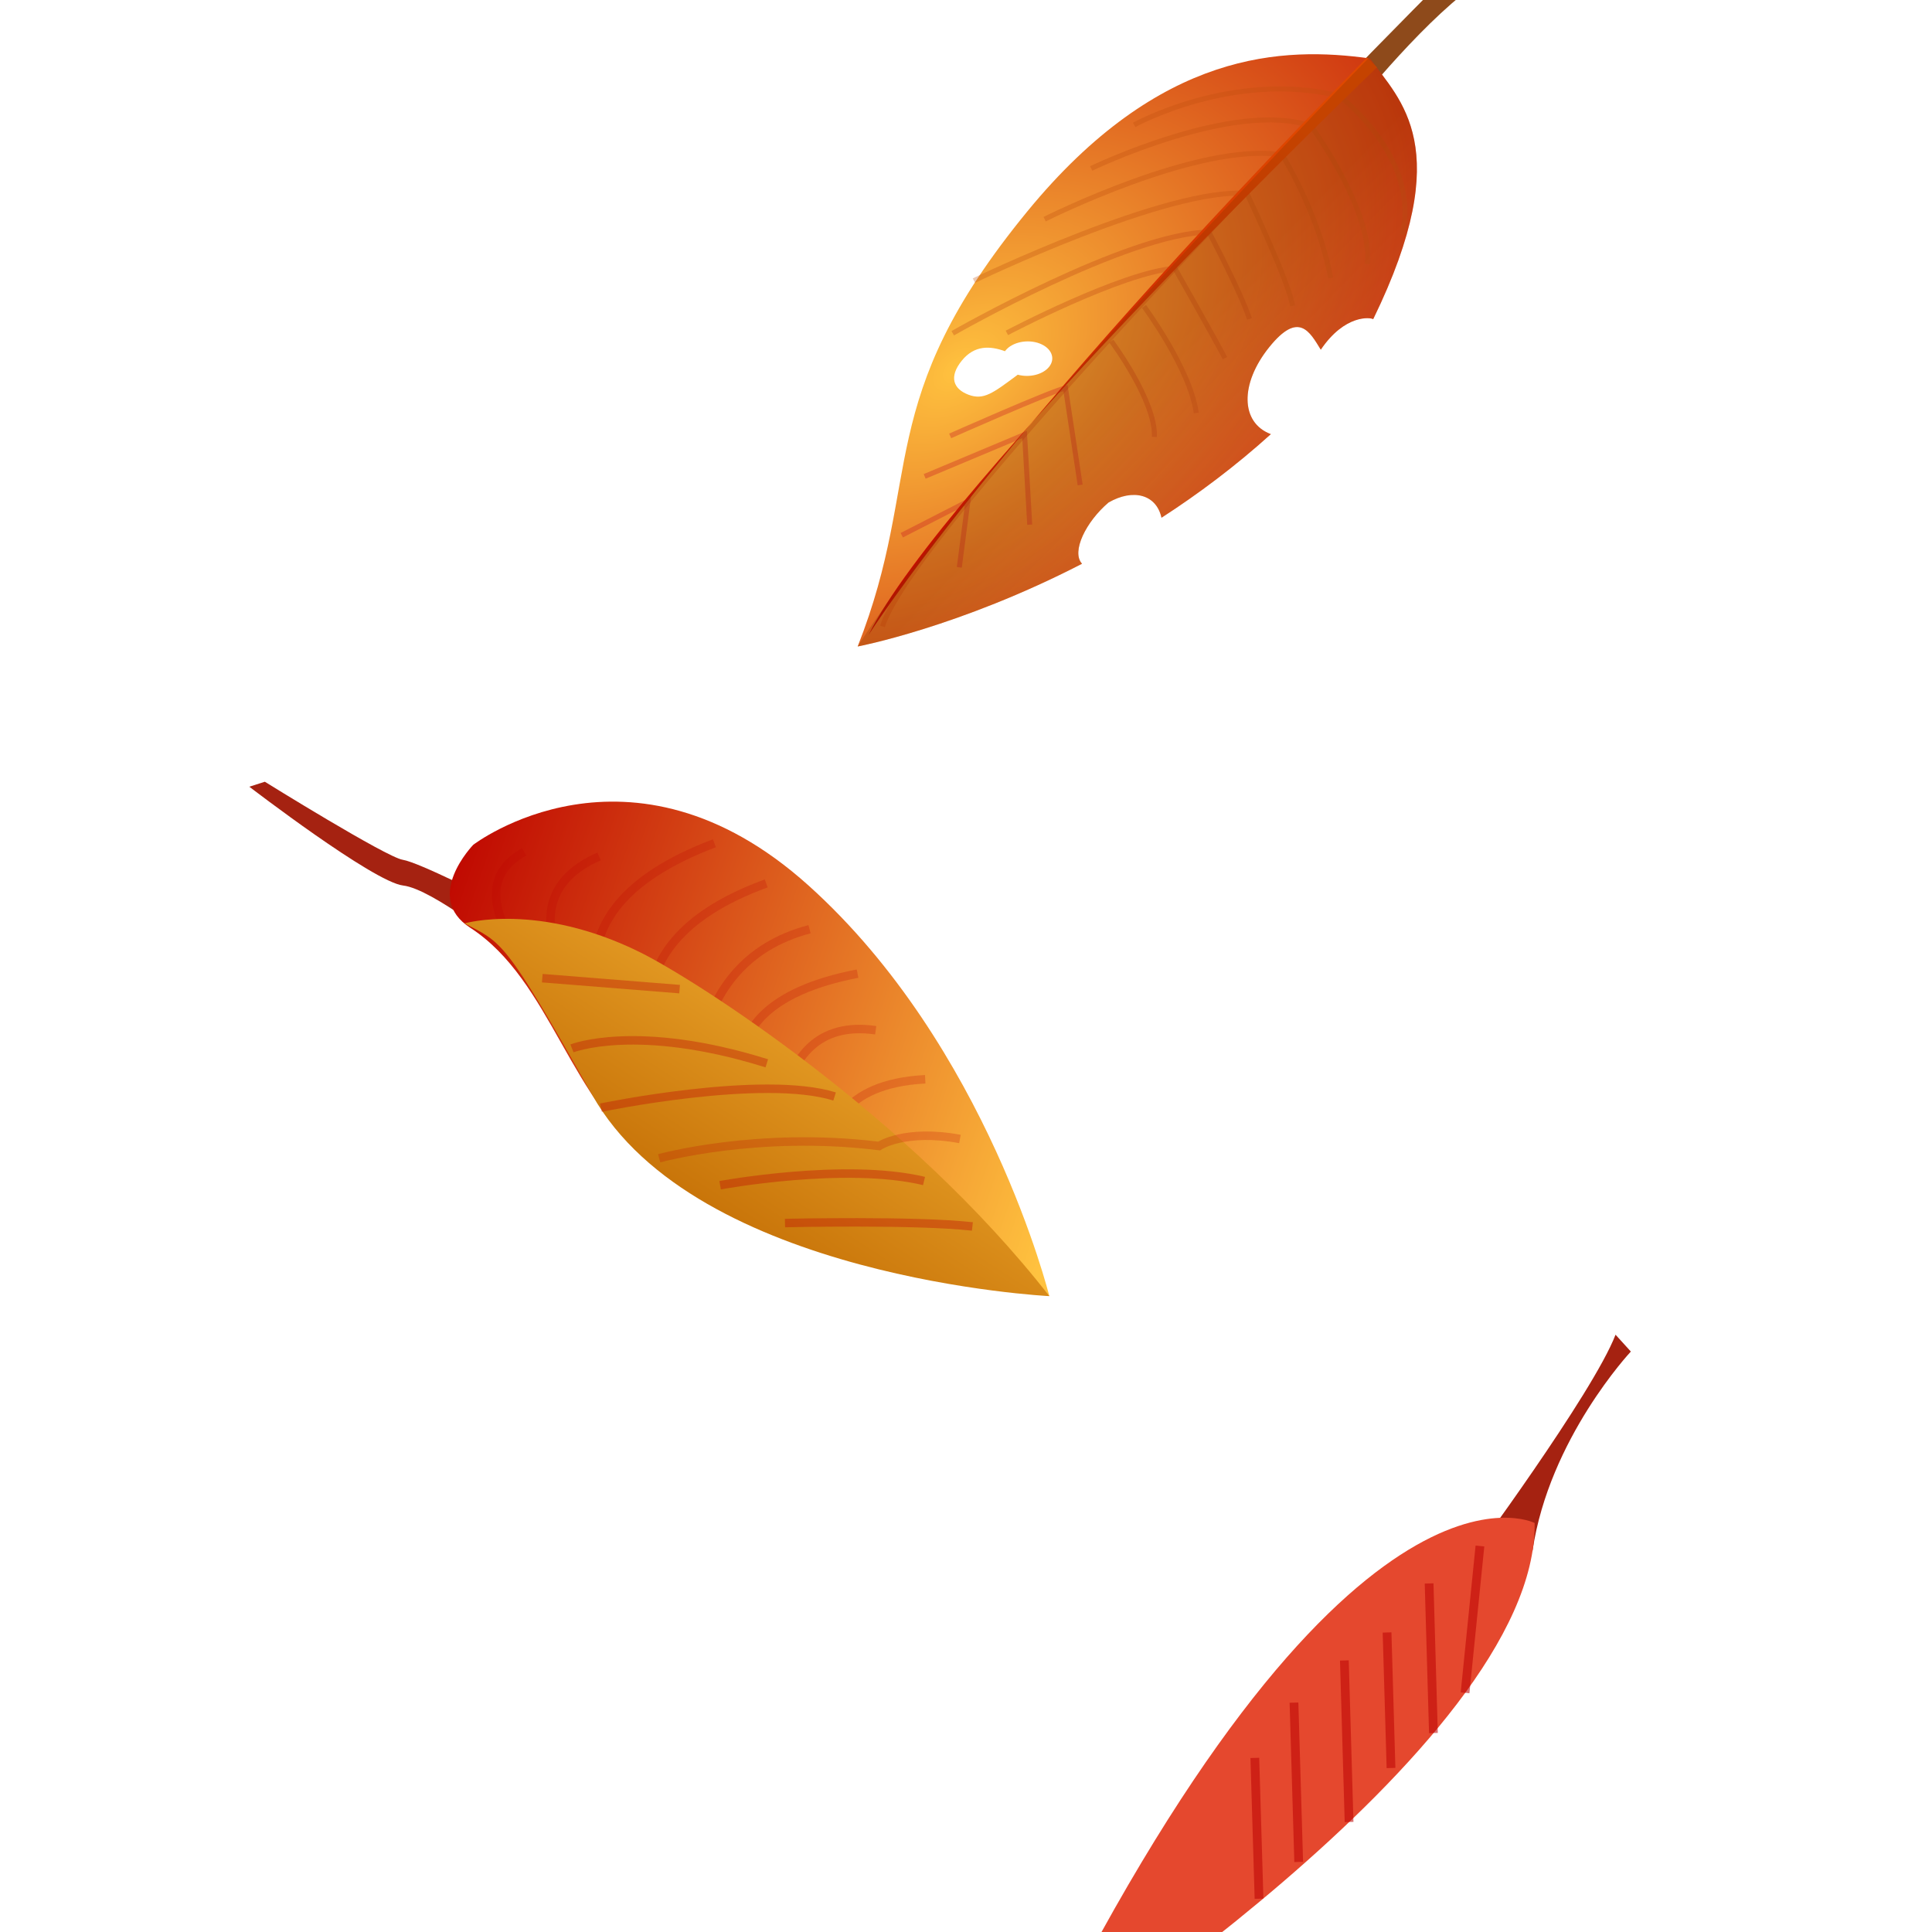 <?xml version="1.0" encoding="utf-8"?>
<!-- Generator: Adobe Illustrator 15.0.2, SVG Export Plug-In . SVG Version: 6.00 Build 0)  -->
<!DOCTYPE svg PUBLIC "-//W3C//DTD SVG 1.1//EN" "http://www.w3.org/Graphics/SVG/1.1/DTD/svg11.dtd">
<svg version="1.1" id="レイヤー_1" xmlns="http://www.w3.org/2000/svg" xmlns:xlink="http://www.w3.org/1999/xlink" x="0px"
	 y="0px" width="64px" height="64px" viewBox="0 0 64 64" enable-background="new 0 0 64 64" xml:space="preserve">
<g>
	<path fill="#C6270C" d="M31.198,70.275c0,0,7.303-3.167,15.777-12.696C55.451,48.049,36.496,63.654,31.198,70.275z"/>
	<path fill="#A52211" d="M48.666,51.705c0,0,4.093-5.532,4.851-7.491l0.507,0.558c0,0-2.706,2.884-3.255,6.59L48.666,51.705z"/>
	<path fill="#E5482E" d="M34.096,68.613c0,0,16.841-10.682,16.741-18.162C50.837,50.451,44.553,47.216,34.096,68.613z"/>
	
		<line opacity="0.57" fill="none" stroke="#BC0404" stroke-width="0.29" stroke-miterlimit="10" x1="49.025" y1="51.214" x2="48.532" y2="56.077"/>
	
		<line opacity="0.57" fill="none" stroke="#BC0404" stroke-width="0.29" stroke-miterlimit="10" x1="47.341" y1="52.454" x2="47.484" y2="57.409"/>
	
		<line opacity="0.57" fill="none" stroke="#BC0404" stroke-width="0.29" stroke-miterlimit="10" x1="45.948" y1="54.078" x2="46.079" y2="58.567"/>
	
		<line opacity="0.57" fill="none" stroke="#BC0404" stroke-width="0.29" stroke-miterlimit="10" x1="44.534" y1="55.005" x2="44.69" y2="60.356"/>
	
		<line opacity="0.57" fill="none" stroke="#BC0404" stroke-width="0.29" stroke-miterlimit="10" x1="42.865" y1="56.402" x2="43.021" y2="61.679"/>
	
		<line opacity="0.57" fill="none" stroke="#BC0404" stroke-width="0.29" stroke-miterlimit="10" x1="41.568" y1="58.233" x2="41.707" y2="62.898"/>
</g>
<g>
	<path fill="#A52211" d="M8.259,26.061c0,0,4.112,3.158,5.095,3.273c0.984,0.114,3.425,2.093,3.425,2.093l-0.527-1.645
		c0,0-2.369-1.214-2.913-1.301c-0.545-0.087-4.566-2.585-4.566-2.585L8.259,26.061z"/>
	
		<linearGradient id="SVGID_1_" gradientUnits="userSpaceOnUse" x1="32.391" y1="41.84" x2="13.947" y2="28.069" gradientTransform="matrix(0.952 -0.305 0.305 0.952 -7.679 7.747)">
		<stop  offset="0" style="stop-color:#FFC23F"/>
		<stop  offset="1" style="stop-color:#BF0600"/>
	</linearGradient>
	<path fill="url(#SVGID_1_)" d="M15.676,27.986c0,0,5.178-3.985,11.105,1.345c5.927,5.328,7.979,13.604,7.979,13.604
		s-10.104-2.25-13.01-4.329c-2.906-2.082-3.464-6.121-6.179-7.877C14.003,29.714,15.676,27.986,15.676,27.986z"/>
	<path opacity="0.22" fill="none" stroke="#BC0404" stroke-width="0.281" stroke-miterlimit="10" d="M19.122,32.82
		c0,0-2.416-3.09,0.724-4.449"/>
	<path opacity="0.22" fill="none" stroke="#BC0404" stroke-width="0.281" stroke-miterlimit="10" d="M17.092,31.327
		c0,0-1.65-2.06,0.273-3.108"/>
	<path opacity="0.22" fill="none" stroke="#BC0404" stroke-width="0.281" stroke-miterlimit="10" d="M20.509,34.229
		c0,0-3.141-3.917,3.156-6.295"/>
	<path opacity="0.22" fill="none" stroke="#BC0404" stroke-width="0.281" stroke-miterlimit="10" d="M22.123,35.473
		c0,0-2.675-4.048,3.26-6.209"/>
	<path opacity="0.22" fill="none" stroke="#BC0404" stroke-width="0.281" stroke-miterlimit="10" d="M26.817,30.782
		c-4.368,1.143-3.727,6.093-3.727,6.093"/>
	<path opacity="0.22" fill="none" stroke="#BC0404" stroke-width="0.281" stroke-miterlimit="10" d="M25.205,37.497
		c0,0-2.877-4.071,3.203-5.244"/>
	<path opacity="0.22" fill="none" stroke="#BC0404" stroke-width="0.281" stroke-miterlimit="10" d="M25.827,39.019
		c0,0-0.7-5.452,3.182-4.891"/>
	<path opacity="0.22" fill="none" stroke="#BC0404" stroke-width="0.281" stroke-miterlimit="10" d="M27.594,37.593
		c0,0,0.175-1.693,3.055-1.841"/>
	
		<linearGradient id="SVGID_2_" gradientUnits="userSpaceOnUse" x1="30.039" y1="31.309" x2="17.745" y2="41.391" gradientTransform="matrix(0.952 -0.305 0.305 0.952 -7.679 7.747)">
		<stop  offset="0" style="stop-color:#FFC23F"/>
		<stop  offset="1" style="stop-color:#BF6700"/>
	</linearGradient>
	<path fill="url(#SVGID_2_)" d="M21.209,31.548c1.793,0.889,8.869,5.378,13.552,11.388c0,0-11.722-0.584-15.139-6.659
		c-2.929-5.209-2.998-5.038-4.235-5.688C15.387,30.588,17.833,29.876,21.209,31.548z"/>
	
		<line opacity="0.35" fill="none" stroke="#BC0404" stroke-width="0.281" stroke-miterlimit="10" x1="17.964" y1="32.403" x2="22.513" y2="32.766"/>
	<path opacity="0.34" fill="none" stroke="#BC0404" stroke-width="0.281" stroke-miterlimit="10" d="M18.947,34.729
		c0,0,2.149-0.853,6.454,0.495"/>
	<path opacity="0.35" fill="none" stroke="#BC0404" stroke-width="0.281" stroke-miterlimit="10" d="M19.905,36.693
		c0,0,5.351-1.115,7.742-0.371"/>
	<path opacity="0.22" fill="none" stroke="#BC0404" stroke-width="0.281" stroke-miterlimit="10" d="M21.836,38.37
		c0,0,3.262-0.906,7.284-0.407c0,0,0.85-0.572,2.679-0.233"/>
	<path opacity="0.35" fill="none" stroke="#BC0404" stroke-width="0.281" stroke-miterlimit="10" d="M23.855,39.262
		c0,0,4.144-0.766,6.755-0.14"/>
	<path opacity="0.35" fill="none" stroke="#BC0404" stroke-width="0.281" stroke-miterlimit="10" d="M26.004,40.515
		c0,0,4.32-0.099,6.208,0.113"/>
</g>
<g>
	<path fill="#8E4A1B" d="M51.131-2.815l-2.58,1.389c0,0-3.299,3.313-4.081,4.159l-0.067,1.392c0,0,2.185-2.813,4.029-4.297
		c1.845-1.484,2.655-1.939,2.655-1.939L51.131-2.815z"/>
	<g>
		<g>
			
				<radialGradient id="SVGID_3_" cx="46.847" cy="78.519" r="17.415" gradientTransform="matrix(0.407 -1.05 -1.105 0.099 99.415 53.658)" gradientUnits="userSpaceOnUse">
				<stop  offset="0" style="stop-color:#FFC23F"/>
				<stop  offset="1" style="stop-color:#BF0600"/>
			</radialGradient>
			<path fill="url(#SVGID_3_)" d="M43.753,11.584c-0.366-0.594-0.73-1.297-1.707-0.085c-0.978,1.213-0.955,2.504,0.051,2.882
				c0.001,0.003,0.001,0.002,0.001,0.002c-1.182,1.067-2.41,1.985-3.622,2.768c-0.171-0.777-0.944-0.973-1.755-0.504
				c-0.746,0.634-1.242,1.632-0.877,2.028c-4.083,2.108-7.433,2.741-7.433,2.741c2.221-5.635,0.439-8.087,5.616-14.408
				c4.398-5.368,8.507-5.467,11.355-5.072c0.98,1.384,2.89,2.929,0.107,8.637C45.409,10.516,44.555,10.399,43.753,11.584z
				 M34.436,11.377c-0.396-0.149-0.903-0.045-1.126,0.233c-0.008,0.007-0.011,0.015-0.017,0.025
				c-0.496-0.181-1.013-0.206-1.434,0.314c-0.429,0.533-0.285,0.933,0.221,1.126c0.507,0.191,0.811-0.053,1.614-0.647
				c0.021-0.017,0,0,0.019-0.016c0.381,0.105,0.83,0,1.038-0.258C34.976,11.876,34.834,11.528,34.436,11.377z"/>
			<path opacity="0.31" fill="none" stroke="#CC4009" stroke-width="0.166" stroke-miterlimit="10" d="M44.992,2.535
				c0,0-14.758,14.987-15.76,18.216"/>
			<path opacity="0.31" fill="none" stroke="#BF4F10" stroke-width="0.166" stroke-miterlimit="10" d="M37.57,4.138
				c0,0,3.268-1.82,6.793-0.962c0,0,2.706,2.032,2.087,4.604"/>
			<path opacity="0.31" fill="none" stroke="#BF4F10" stroke-width="0.166" stroke-miterlimit="10" d="M36.147,5.58
				c0,0,4.765-2.297,7.286-1.4c0,0,2.041,2.774,1.863,4.566"/>
			<path opacity="0.31" fill="none" stroke="#BF4F10" stroke-width="0.166" stroke-miterlimit="10" d="M34.605,7.261
				c0,0,5.135-2.587,7.868-2.128c0,0,1.202,1.895,1.607,4.074"/>
			<path opacity="0.31" fill="none" stroke="#BF4F10" stroke-width="0.166" stroke-miterlimit="10" d="M32.261,9.296
				c0,0,6.46-3.116,9.045-2.885c0,0,1.397,2.934,1.513,3.721"/>
			<path opacity="0.31" fill="none" stroke="#BC4211" stroke-width="0.166" stroke-miterlimit="10" d="M31.561,11.039
				c0,0,5.777-3.31,8.485-3.352c0,0,1.044,1.962,1.345,2.877"/>
			<path opacity="0.31" fill="none" stroke="#BC4211" stroke-width="0.166" stroke-miterlimit="10" d="M33.354,11.028
				c0,0,3.798-2.004,5.566-2.14c0,0,1.366,2.407,1.657,2.976"/>
			<path opacity="0.31" fill="none" stroke="#C10D23" stroke-width="0.166" stroke-miterlimit="10" d="M31.475,14.44
				c0,0,3.338-1.482,3.821-1.588l0.486,3.213"/>
			<polyline opacity="0.31" fill="none" stroke="#C10D23" stroke-width="0.166" stroke-miterlimit="10" points="30.631,15.781 
				33.94,14.393 34.111,17.381 			"/>
			<polyline opacity="0.31" fill="none" stroke="#C10D23" stroke-width="0.166" stroke-miterlimit="10" points="29.872,17.73 
				32.063,16.608 31.778,18.794 			"/>
			<path opacity="0.31" fill="none" stroke="#BC3511" stroke-width="0.166" stroke-miterlimit="10" d="M36.814,11.301
				c0,0,1.483,1.991,1.426,3.171"/>
			<path opacity="0.31" fill="none" stroke="#BC4211" stroke-width="0.166" stroke-miterlimit="10" d="M37.898,10.152
				c0,0,1.536,2.081,1.73,3.529"/>
			
				<linearGradient id="SVGID_4_" gradientUnits="userSpaceOnUse" x1="-22.459" y1="27.541" x2="-25.404" y2="5.169" gradientTransform="matrix(0.684 0.334 0.557 -0.774 43.29 33.115)">
				<stop  offset="0" style="stop-color:#DF4800"/>
				<stop  offset="1" style="stop-color:#BF0600"/>
			</linearGradient>
			<path fill="url(#SVGID_4_)" d="M45.281,1.903l0.331,0.329c0,0-14.388,13.833-16.842,18.804
				C28.77,21.036,32.873,14.52,45.281,1.903z"/>
		</g>
		<g>
			<defs>
				<path id="SVGID_5_" d="M43.753,11.584c-0.366-0.594-0.73-1.297-1.707-0.085c-0.978,1.213-0.955,2.504,0.051,2.882
					c0.001,0.003,0.001,0.002,0.001,0.002c-1.182,1.067-2.41,1.985-3.622,2.768c-0.171-0.777-0.944-0.973-1.755-0.504
					c-0.746,0.634-1.242,1.632-0.877,2.028c-4.083,2.108-7.433,2.741-7.433,2.741c2.583-7.96-1.289-6.38,5.616-14.408
					c4.56-5.299,8.507-5.467,11.355-5.072c0.98,1.384,2.89,2.929,0.107,8.637C45.409,10.516,44.555,10.399,43.753,11.584z
					 M34.436,11.377c-0.396-0.149-0.903-0.045-1.126,0.233c-0.008,0.007-0.011,0.015-0.017,0.025
					c-0.496-0.181-1.013-0.206-1.434,0.314c-0.429,0.533-0.285,0.933,0.221,1.126c0.507,0.191,0.811-0.053,1.614-0.647
					c0.021-0.017,0,0,0.019-0.016c0.381,0.105,0.83,0,1.038-0.258C34.976,11.876,34.834,11.528,34.436,11.377z"/>
			</defs>
			<clipPath id="SVGID_6_">
				<use xlink:href="#SVGID_5_"  overflow="visible"/>
			</clipPath>
			
				<linearGradient id="SVGID_7_" gradientUnits="userSpaceOnUse" x1="-39.29" y1="81.623" x2="-27.464" y2="79.412" gradientTransform="matrix(0.744 0.364 0.585 -0.812 18.099 94.22)">
				<stop  offset="0" style="stop-color:#7F3600"/>
				<stop  offset="1" style="stop-color:#FF875F"/>
			</linearGradient>
			<path opacity="0.28" clip-path="url(#SVGID_6_)" fill="url(#SVGID_7_)" d="M25.75,24.25c0,0,2.014-2.117,2.661-2.833
				c4.056-6.405,17.244-19.818,17.244-19.818l4.554,6.579L33.939,23.203L25.75,24.25z"/>
		</g>
	</g>
</g>
</svg>
